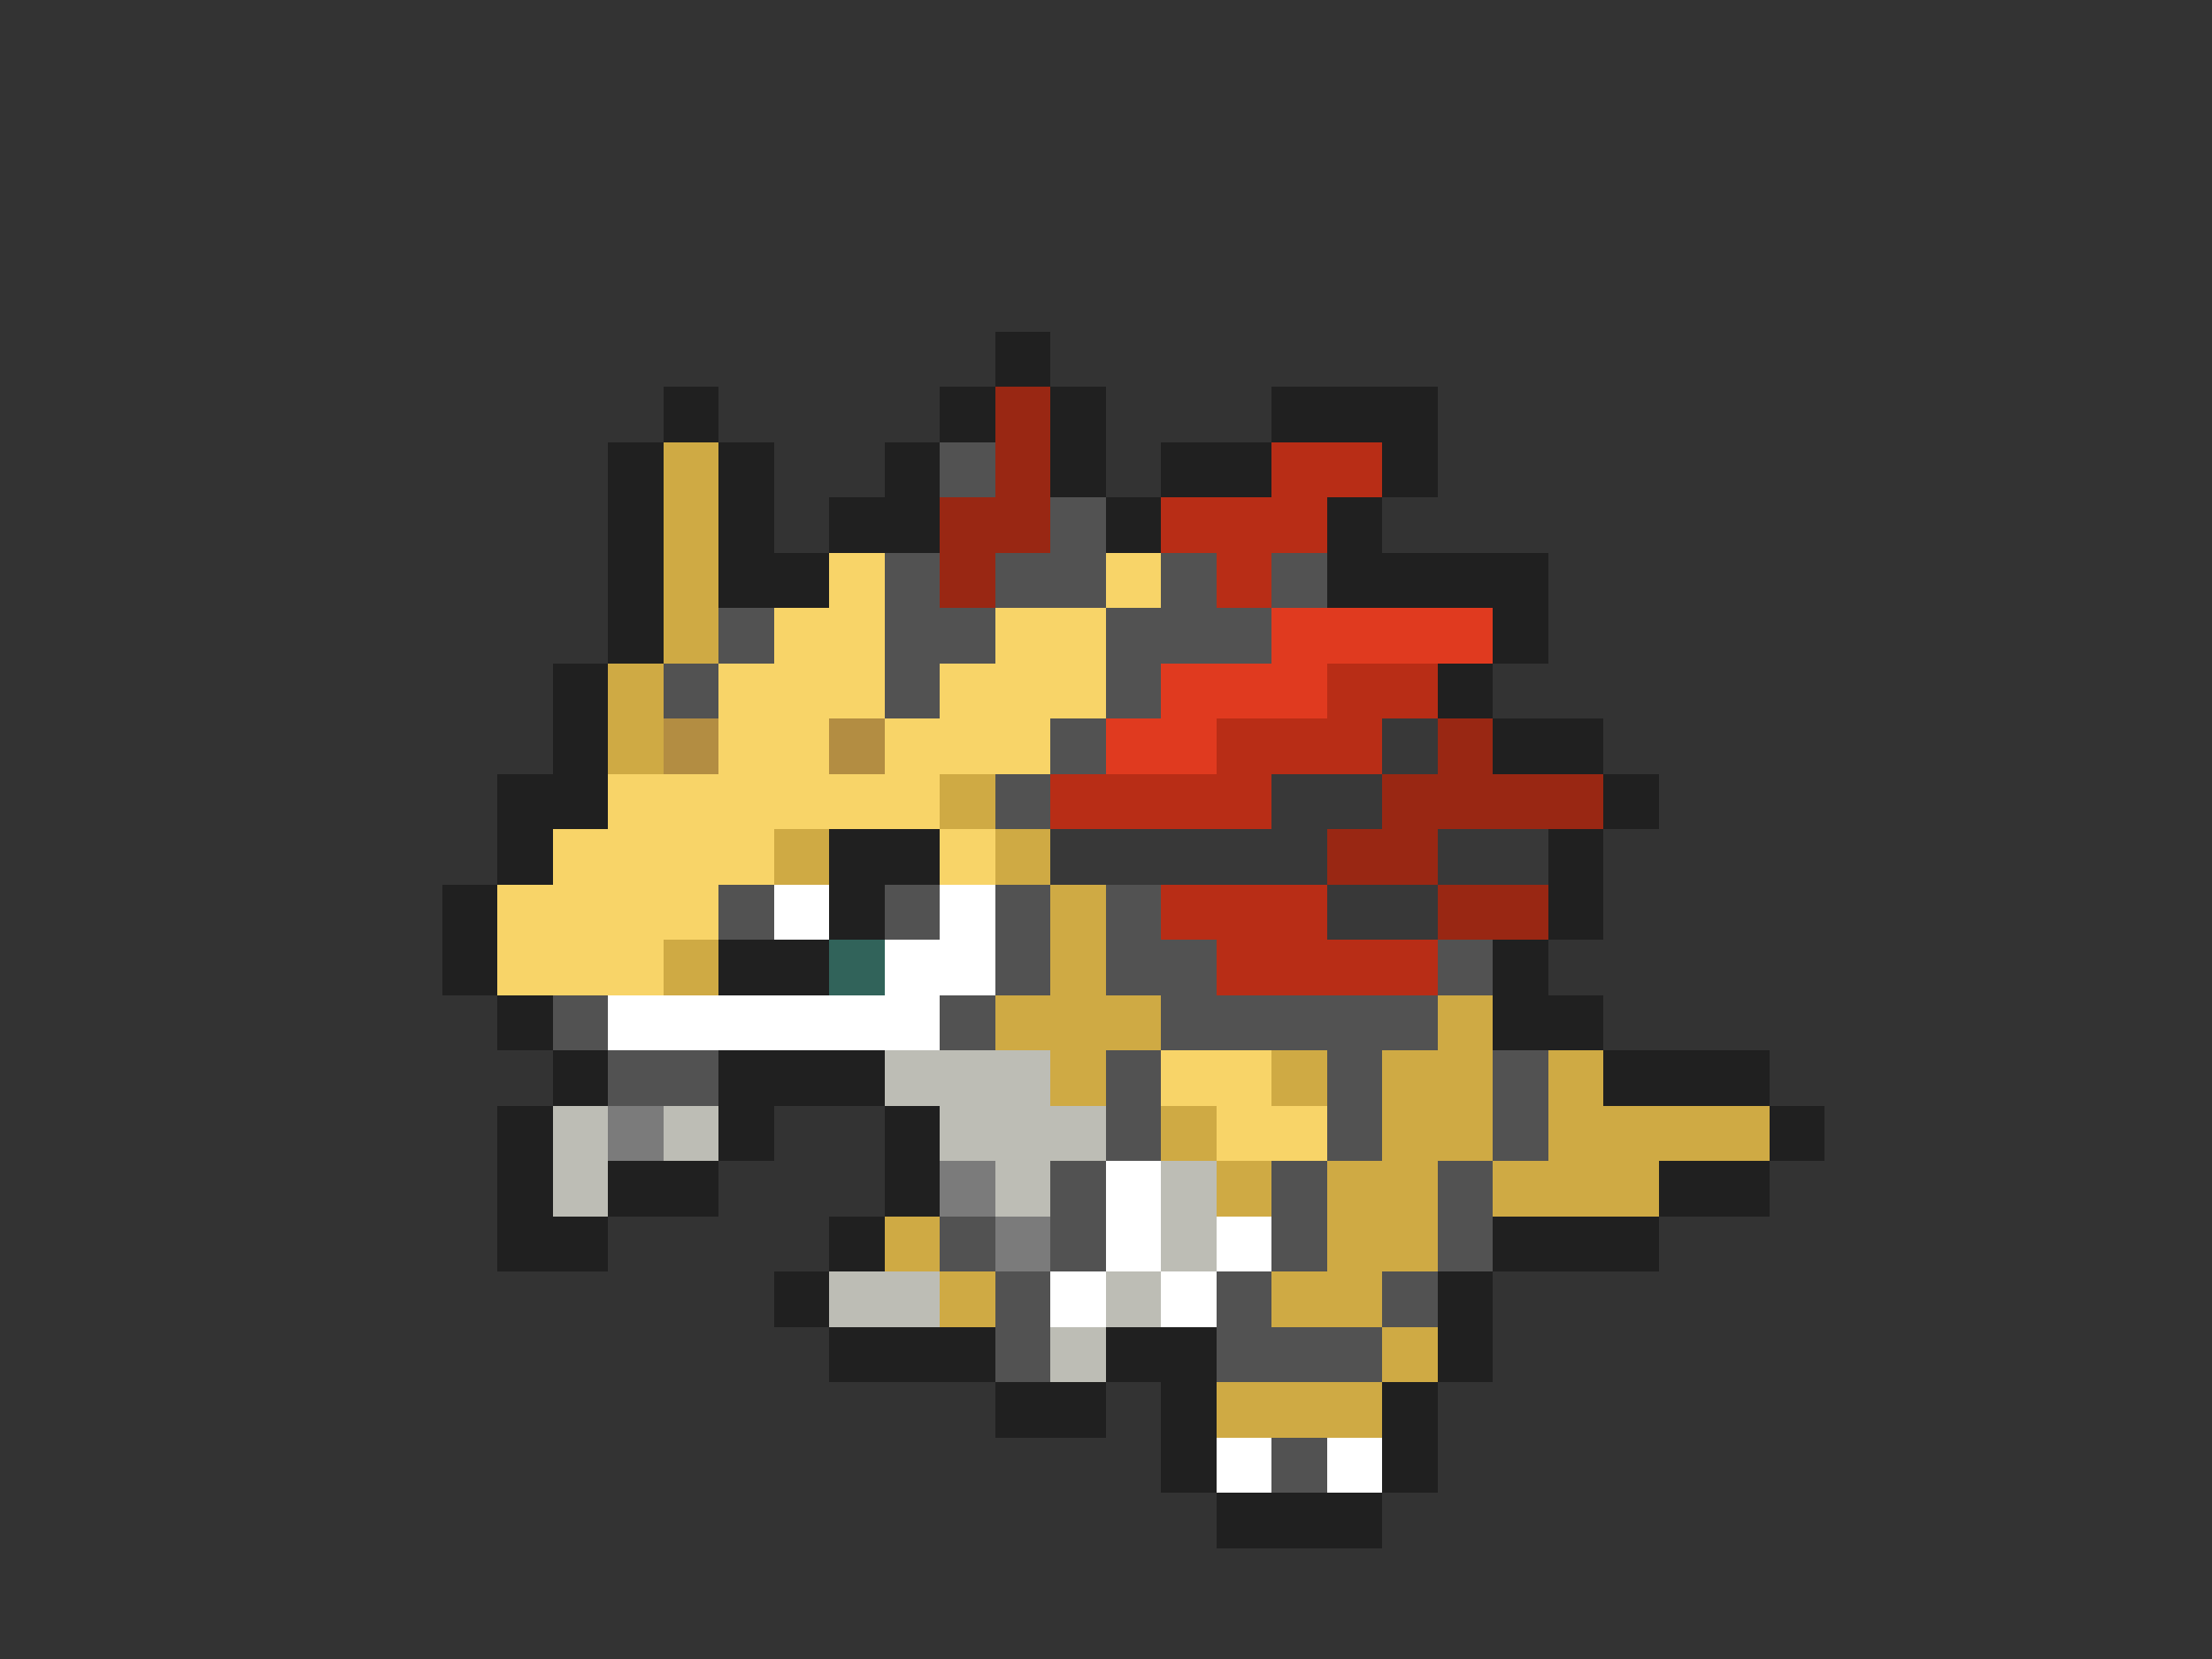 <svg xmlns="http://www.w3.org/2000/svg" viewBox="0 -0.5 40 30" shape-rendering="crispEdges">
<rect x="0" y="-0.5" width="40" height="30" fill="#333333" stroke="none"/>
<path stroke="#202020" d="M18 6h1M12 7h1M17 7h1M19 7h1M23 7h3M11 8h1M13 8h1M16 8h1M19 8h1M21 8h2M25 8h1M11 9h1M13 9h1M15 9h2M20 9h1M24 9h1M11 10h1M13 10h2M24 10h4M11 11h1M27 11h1M10 12h1M26 12h1M10 13h1M27 13h2M9 14h2M29 14h1M9 15h1M15 15h2M28 15h1M8 16h1M15 16h1M28 16h1M8 17h1M13 17h2M27 17h1M9 18h1M27 18h2M10 19h1M13 19h3M29 19h3M9 20h1M13 20h1M16 20h1M32 20h1M9 21h1M11 21h2M16 21h1M30 21h2M9 22h2M15 22h1M27 22h3M14 23h1M26 23h1M15 24h3M20 24h2M26 24h1M18 25h2M21 25h1M25 25h1M21 26h1M25 26h1M22 27h3" />
<path stroke="#992713" d="M18 7h1M18 8h1M17 9h2M17 10h1M26 13h1M25 14h4M24 15h2M26 16h2" />
<path stroke="#cfaa44" d="M12 8h1M12 9h1M12 10h1M12 11h1M11 12h1M11 13h1M17 14h1M14 15h1M18 15h1M19 16h1M12 17h1M19 17h1M18 18h3M26 18h1M19 19h1M23 19h1M25 19h2M28 19h1M21 20h1M25 20h2M28 20h4M22 21h1M24 21h2M27 21h3M16 22h1M24 22h2M17 23h1M23 23h2M25 24h1M22 25h3" />
<path stroke="#525252" d="M17 8h1M19 9h1M16 10h1M18 10h2M21 10h1M23 10h1M13 11h1M16 11h2M20 11h3M12 12h1M16 12h1M20 12h1M19 13h1M18 14h1M13 16h1M16 16h1M18 16h1M20 16h1M18 17h1M20 17h2M26 17h1M10 18h1M17 18h1M21 18h5M11 19h2M20 19h1M24 19h1M27 19h1M20 20h1M24 20h1M27 20h1M19 21h1M23 21h1M26 21h1M17 22h1M19 22h1M23 22h1M26 22h1M18 23h1M22 23h1M25 23h1M18 24h1M22 24h3M23 26h1" />
<path stroke="#b82d16" d="M23 8h2M21 9h3M22 10h1M24 12h2M22 13h3M19 14h4M21 16h3M22 17h4" />
<path stroke="#f8d468" d="M15 10h1M20 10h1M14 11h2M18 11h2M13 12h3M17 12h3M13 13h2M16 13h3M11 14h6M10 15h4M17 15h1M9 16h4M9 17h3M21 19h2M22 20h2" />
<path stroke="#e03a1f" d="M23 11h4M21 12h3M20 13h2" />
<path stroke="#b38d42" d="M12 13h1M15 13h1" />
<path stroke="#383838" d="M25 13h1M23 14h2M19 15h5M26 15h2M24 16h2" />
<path stroke="#ffffff" d="M14 16h1M17 16h1M16 17h2M11 18h6M20 21h1M20 22h1M22 22h1M19 23h1M21 23h1M22 26h1M24 26h1" />
<path stroke="#31635a" d="M15 17h1" />
<path stroke="#bdbdb5" d="M16 19h3M10 20h1M12 20h1M17 20h3M10 21h1M18 21h1M21 21h1M21 22h1M15 23h2M20 23h1M19 24h1" />
<path stroke="#7b7b7b" d="M11 20h1M17 21h1M18 22h1" />
</svg>
